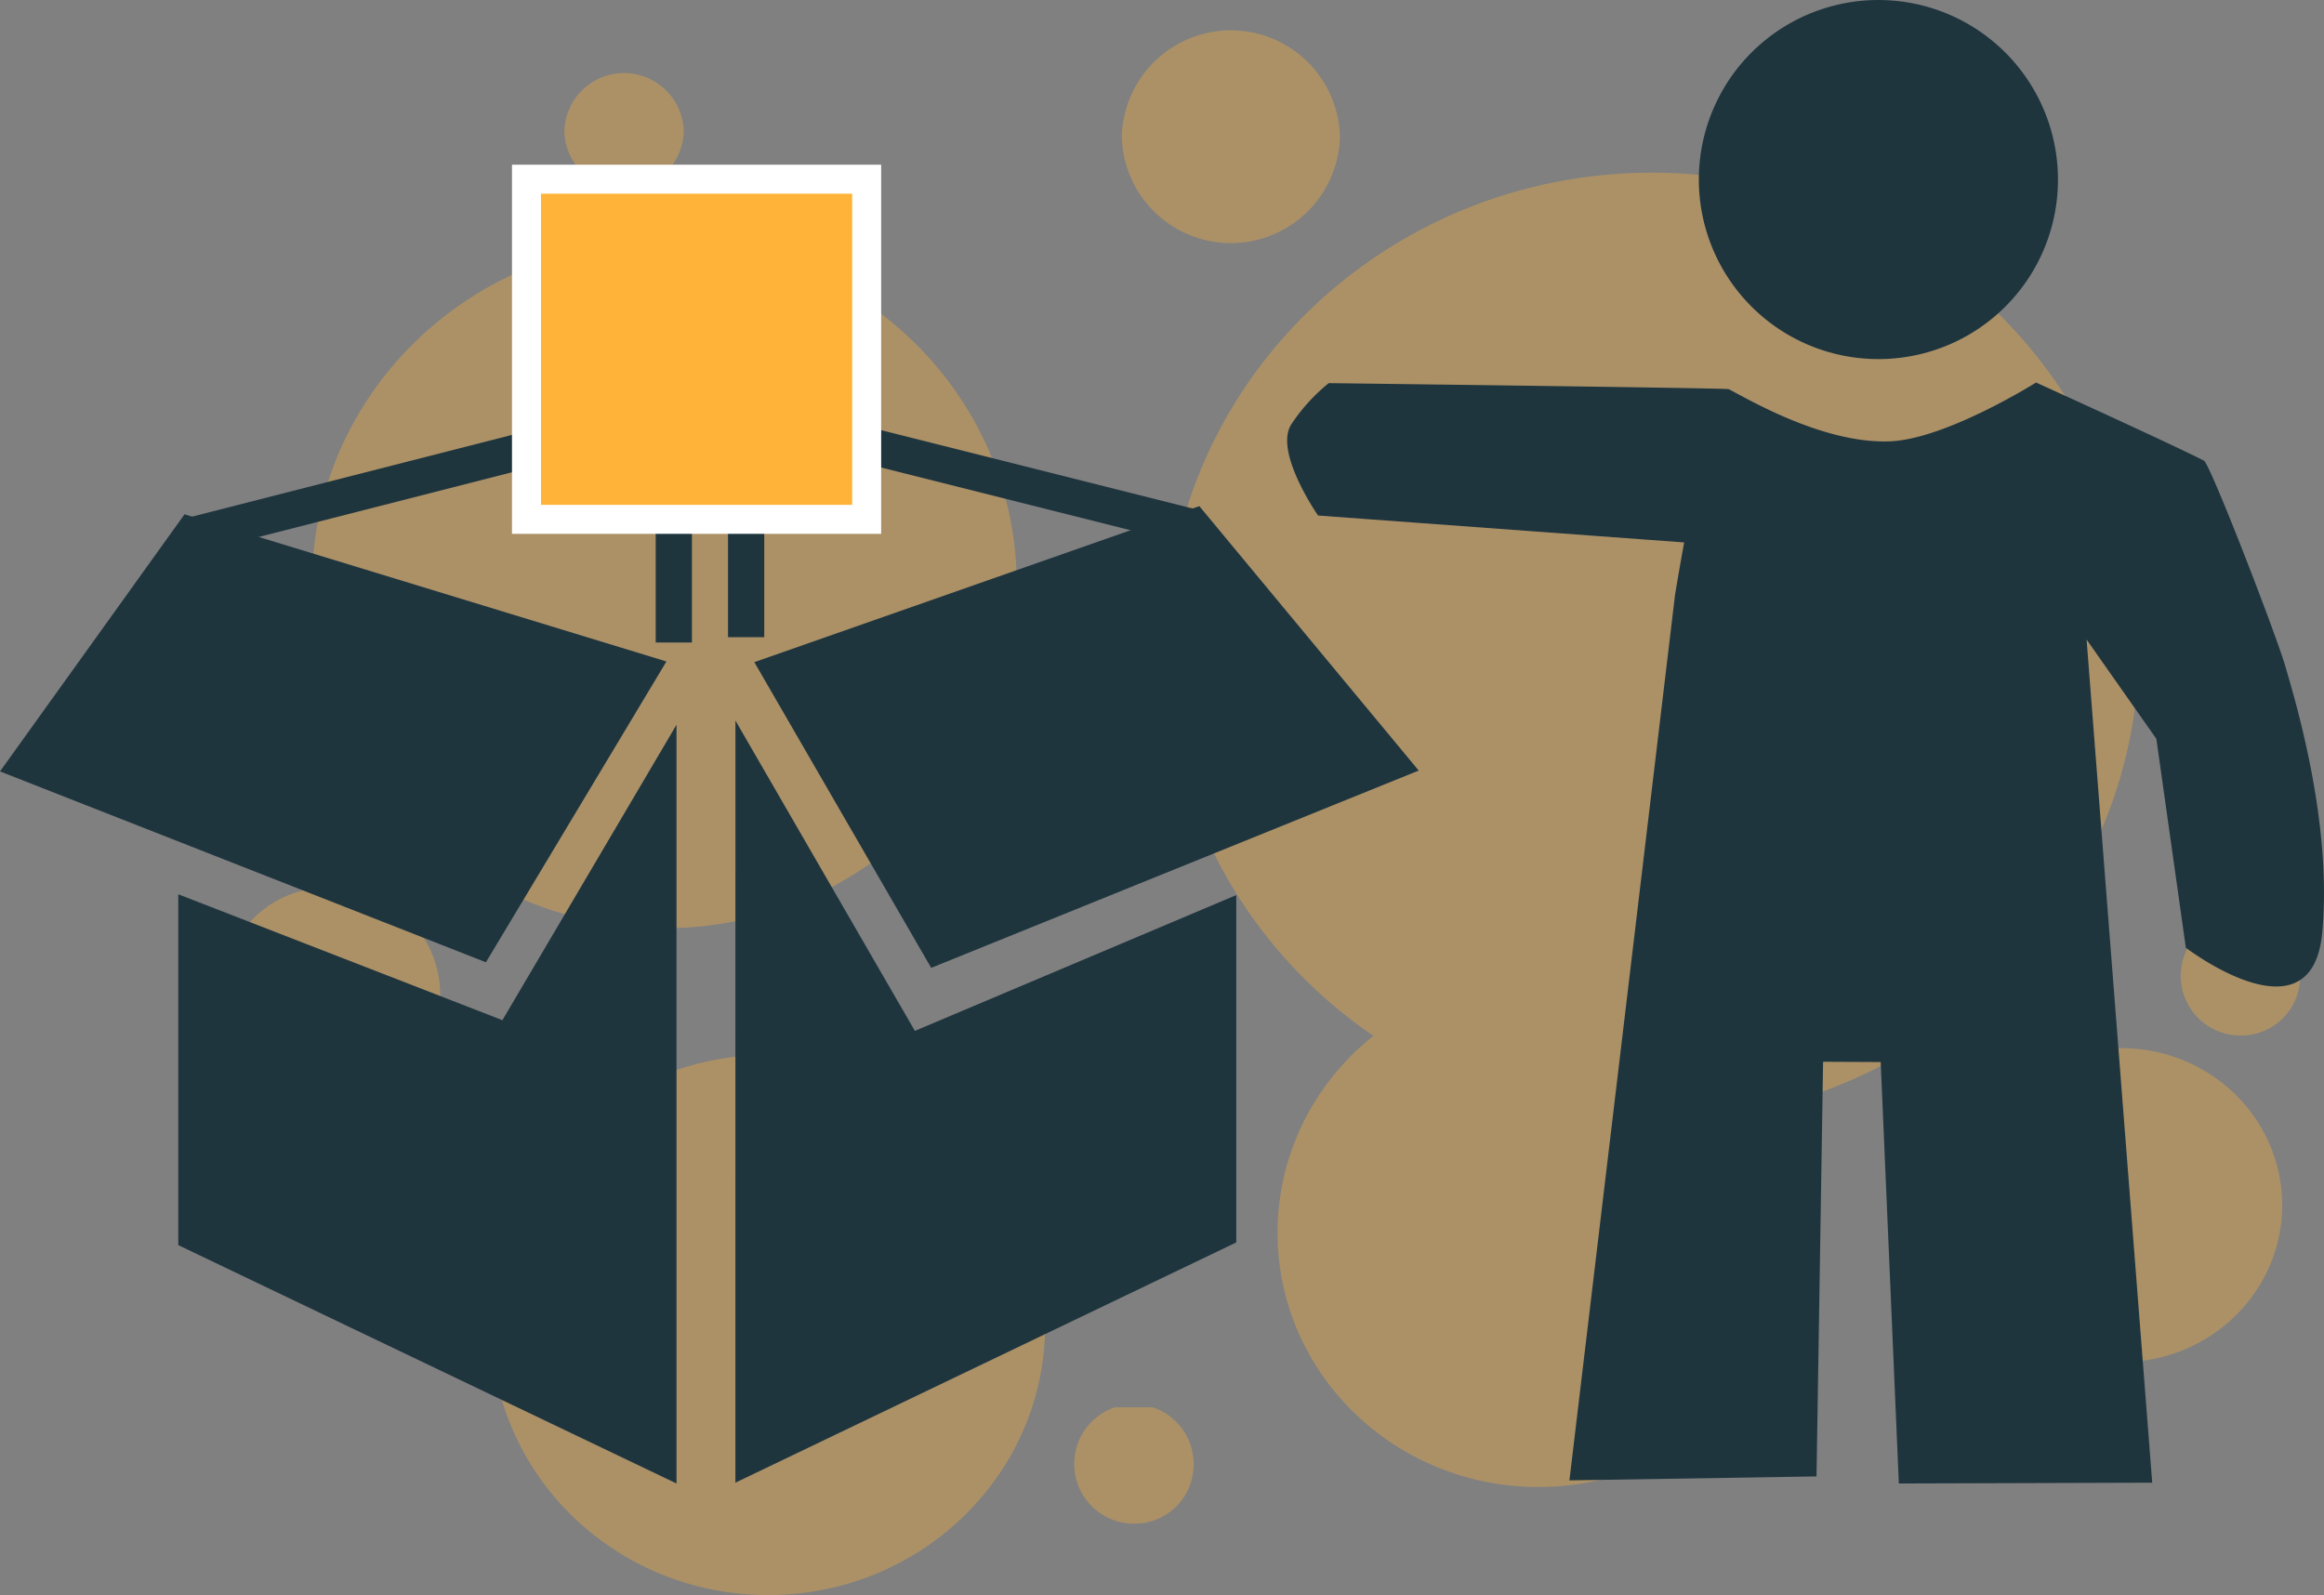 <svg xmlns="http://www.w3.org/2000/svg" xmlns:xlink="http://www.w3.org/1999/xlink" width="382.772" height="262.743" viewBox="0 0 382.772 262.743"><rect x="0" y="0" width="382.772" height="262.743" fill="#808080" stroke="none"/><defs><clipPath id="a"><rect width="342.256" height="257.732" fill="#ffb338"/></clipPath><clipPath id="c"><rect width="35.921" height="35.022" fill="#ffb338"/></clipPath><clipPath id="d"><rect width="19.658" height="19.166" fill="#ffb338"/></clipPath><clipPath id="e"><rect width="19.657" height="19.166" fill="#ffb338"/></clipPath><clipPath id="g"><rect width="35.921" height="35.023" fill="#ffb338"/></clipPath><clipPath id="h"><rect width="116.069" height="113.168" fill="#ffb338"/></clipPath><clipPath id="i"><rect width="160.292" height="156.285" fill="#ffb338"/></clipPath><clipPath id="j"><rect width="91.262" height="88.98" fill="#ffb338"/></clipPath><clipPath id="k"><rect width="85.902" height="83.754" fill="#ffb338"/></clipPath><clipPath id="l"><rect width="53.054" height="51.727" fill="#ffb338"/></clipPath><clipPath id="m"><rect width="233.668" height="217.234" fill="none"/></clipPath><clipPath id="p"><rect width="170.772" height="244.366" fill="none"/></clipPath></defs><g transform="translate(8973 2414.249)"><g transform="translate(-8936.418 -2409.238)" opacity="0.35"><g clip-path="url(#a)"><g clip-path="url(#a)"><g transform="translate(148.185)" style="mix-blend-mode:multiply;isolation:isolate"><g clip-path="url(#c)"><path d="M118.857,17.511a17.966,17.966,0,0,0-35.921,0,17.966,17.966,0,0,0,35.921,0" transform="translate(-82.936 -0.001)" fill="#ffb338"/></g></g><g transform="translate(322.598 146.4)" style="mix-blend-mode:multiply;isolation:isolate"><g clip-path="url(#d)"><path d="M200.209,91.519a9.832,9.832,0,1,0-9.829,9.582,9.708,9.708,0,0,0,9.829-9.582" transform="translate(-180.551 -81.937)" fill="#ffb338"/></g></g><g transform="translate(56.374 7.034)" style="mix-blend-mode:multiply;isolation:isolate"><g clip-path="url(#e)"><path d="M51.209,13.519a9.832,9.832,0,0,0-19.658,0,9.832,9.832,0,0,0,19.658,0" transform="translate(-31.552 -3.937)" fill="#ffb338"/></g></g><g transform="translate(140.351 226.804)" style="mix-blend-mode:multiply;isolation:isolate"><g clip-path="url(#e)"><path d="M98.209,136.519A9.832,9.832,0,1,0,88.38,146.1a9.708,9.708,0,0,0,9.829-9.582" transform="translate(-78.552 -126.937)" fill="#ffb338"/></g></g><g transform="translate(0 141.152)" style="mix-blend-mode:multiply;isolation:isolate"><g clip-path="url(#g)"><path d="M35.921,96.511A17.741,17.741,0,0,0,17.96,79a17.517,17.517,0,1,0,0,35.024,17.741,17.741,0,0,0,17.96-17.512" transform="translate(0 -79)" fill="#ffb338"/></g></g><g transform="translate(14.806 34.713)" style="mix-blend-mode:multiply;isolation:isolate"><g clip-path="url(#h)"><path d="M124.356,76.012c0-31.25-25.983-56.584-58.035-56.584S8.287,44.762,8.287,76.012,34.27,132.6,66.32,132.6s58.035-25.334,58.035-56.584" transform="translate(-8.286 -19.428)" fill="#ffb338"/></g></g><g transform="translate(155.402 23.428)" style="mix-blend-mode:multiply;isolation:isolate"><g clip-path="url(#i)"><path d="M247.267,91.254c0-43.157-35.883-78.141-80.146-78.141S86.975,48.1,86.975,91.254,122.858,169.4,167.121,169.4s80.146-34.986,80.146-78.143" transform="translate(-86.975 -13.111)" fill="#ffb338"/></g></g><g transform="translate(44.298 168.752)" style="mix-blend-mode:multiply;isolation:isolate"><g clip-path="url(#j)"><path d="M116.054,138.937c0-24.571-20.43-44.49-45.632-44.49s-45.63,19.919-45.63,44.49,20.43,44.49,45.63,44.49,45.632-19.919,45.632-44.49" transform="translate(-24.792 -94.446)" fill="#ffb338"/></g></g><g transform="translate(173.837 156.178)" style="mix-blend-mode:multiply;isolation:isolate"><g clip-path="url(#k)"><path d="M183.194,129.287c0-23.128-19.229-41.878-42.951-41.878s-42.95,18.75-42.95,41.878,19.229,41.878,42.95,41.878,42.951-18.75,42.951-41.878" transform="translate(-97.292 -87.409)" fill="#ffb338"/></g></g><g transform="translate(286.247 167.642)" style="mix-blend-mode:multiply;isolation:isolate"><g clip-path="url(#l)"><path d="M213.26,119.688c0-14.283-11.876-25.863-26.526-25.863s-26.528,11.58-26.528,25.863,11.877,25.863,26.528,25.863,26.526-11.578,26.526-25.863" transform="translate(-160.206 -93.826)" fill="#ffb338"/></g></g></g></g></g><g transform="translate(-3 10)"><g transform="translate(-8970 -2397.117)"><path d="M31.568,61.064l-26.91,37.5,74.116,29.116,26.469-44.115Z" fill="#1f353e"/><g clip-path="url(#m)"><path d="M31.568,61.064l-26.91,37.5,74.116,29.116,26.469-44.115Z" fill="none" stroke="#1f353e" stroke-width="5.966"/></g><path d="M82.745,140.914,29.364,120.178v57.793l82.056,39.263V92.256Z" fill="#1f353e"/><path d="M128.624,83.563,196.563,59.74l32.205,38.822-74.116,30Z" fill="#1f353e"/><g clip-path="url(#m)"><path d="M128.624,83.563,196.563,59.74l32.205,38.822-74.116,30Z" fill="none" stroke="#1f353e" stroke-width="5.966"/></g><path d="M121.122,217.1l82.5-39.575V120.308l-52.939,22.369L121.125,91.556Z" fill="#1f353e"/><path d="M110.979,78.71V40.771L31.568,61.065" fill="none" stroke="#1f353e" stroke-linejoin="round" stroke-width="5.966"/><path d="M122.891,77.828V41.211L196.562,59.74" fill="none" stroke="#1f353e" stroke-linejoin="round" stroke-width="5.966"/><rect width="56.027" height="56.029" transform="translate(86.716 2.389)" fill="#ffb338"/><g clip-path="url(#m)"><rect width="56.027" height="56.029" transform="translate(86.716 2.389)" fill="none" stroke="#fff" stroke-width="4.776"/></g></g><g transform="translate(-8758 -2424.249)"><g clip-path="url(#p)"><path d="M97.091,59.15a29.575,29.575,0,1,1,29.863-29.294A29.55,29.55,0,0,1,97.091,59.15" fill="#1f353e"/><path d="M.739,69.811a29.918,29.918,0,0,1,6.107-6.7s65.544.815,65.875.989c3.118,1.592,15.561,9.019,26.525,8.6,9.245-.343,24.1-9.69,24.1-9.69S146.014,73.306,151,75.882c1.038.546,11.9,28.665,13.41,33.892s7.8,25.705,6.058,43.948-22.453,2.389-22.453,2.389l-4.855-34.41L131.67,105.352l10.811,138.883-41.735.131-2.99-69.422L88.27,174.9,87.189,243.2l-40.7.652,17.4-145.9s.6-3.682,1.5-8.6L5.089,84.92S-2.316,74.3.739,69.811" fill="#1f353e"/></g></g></g></g></svg>